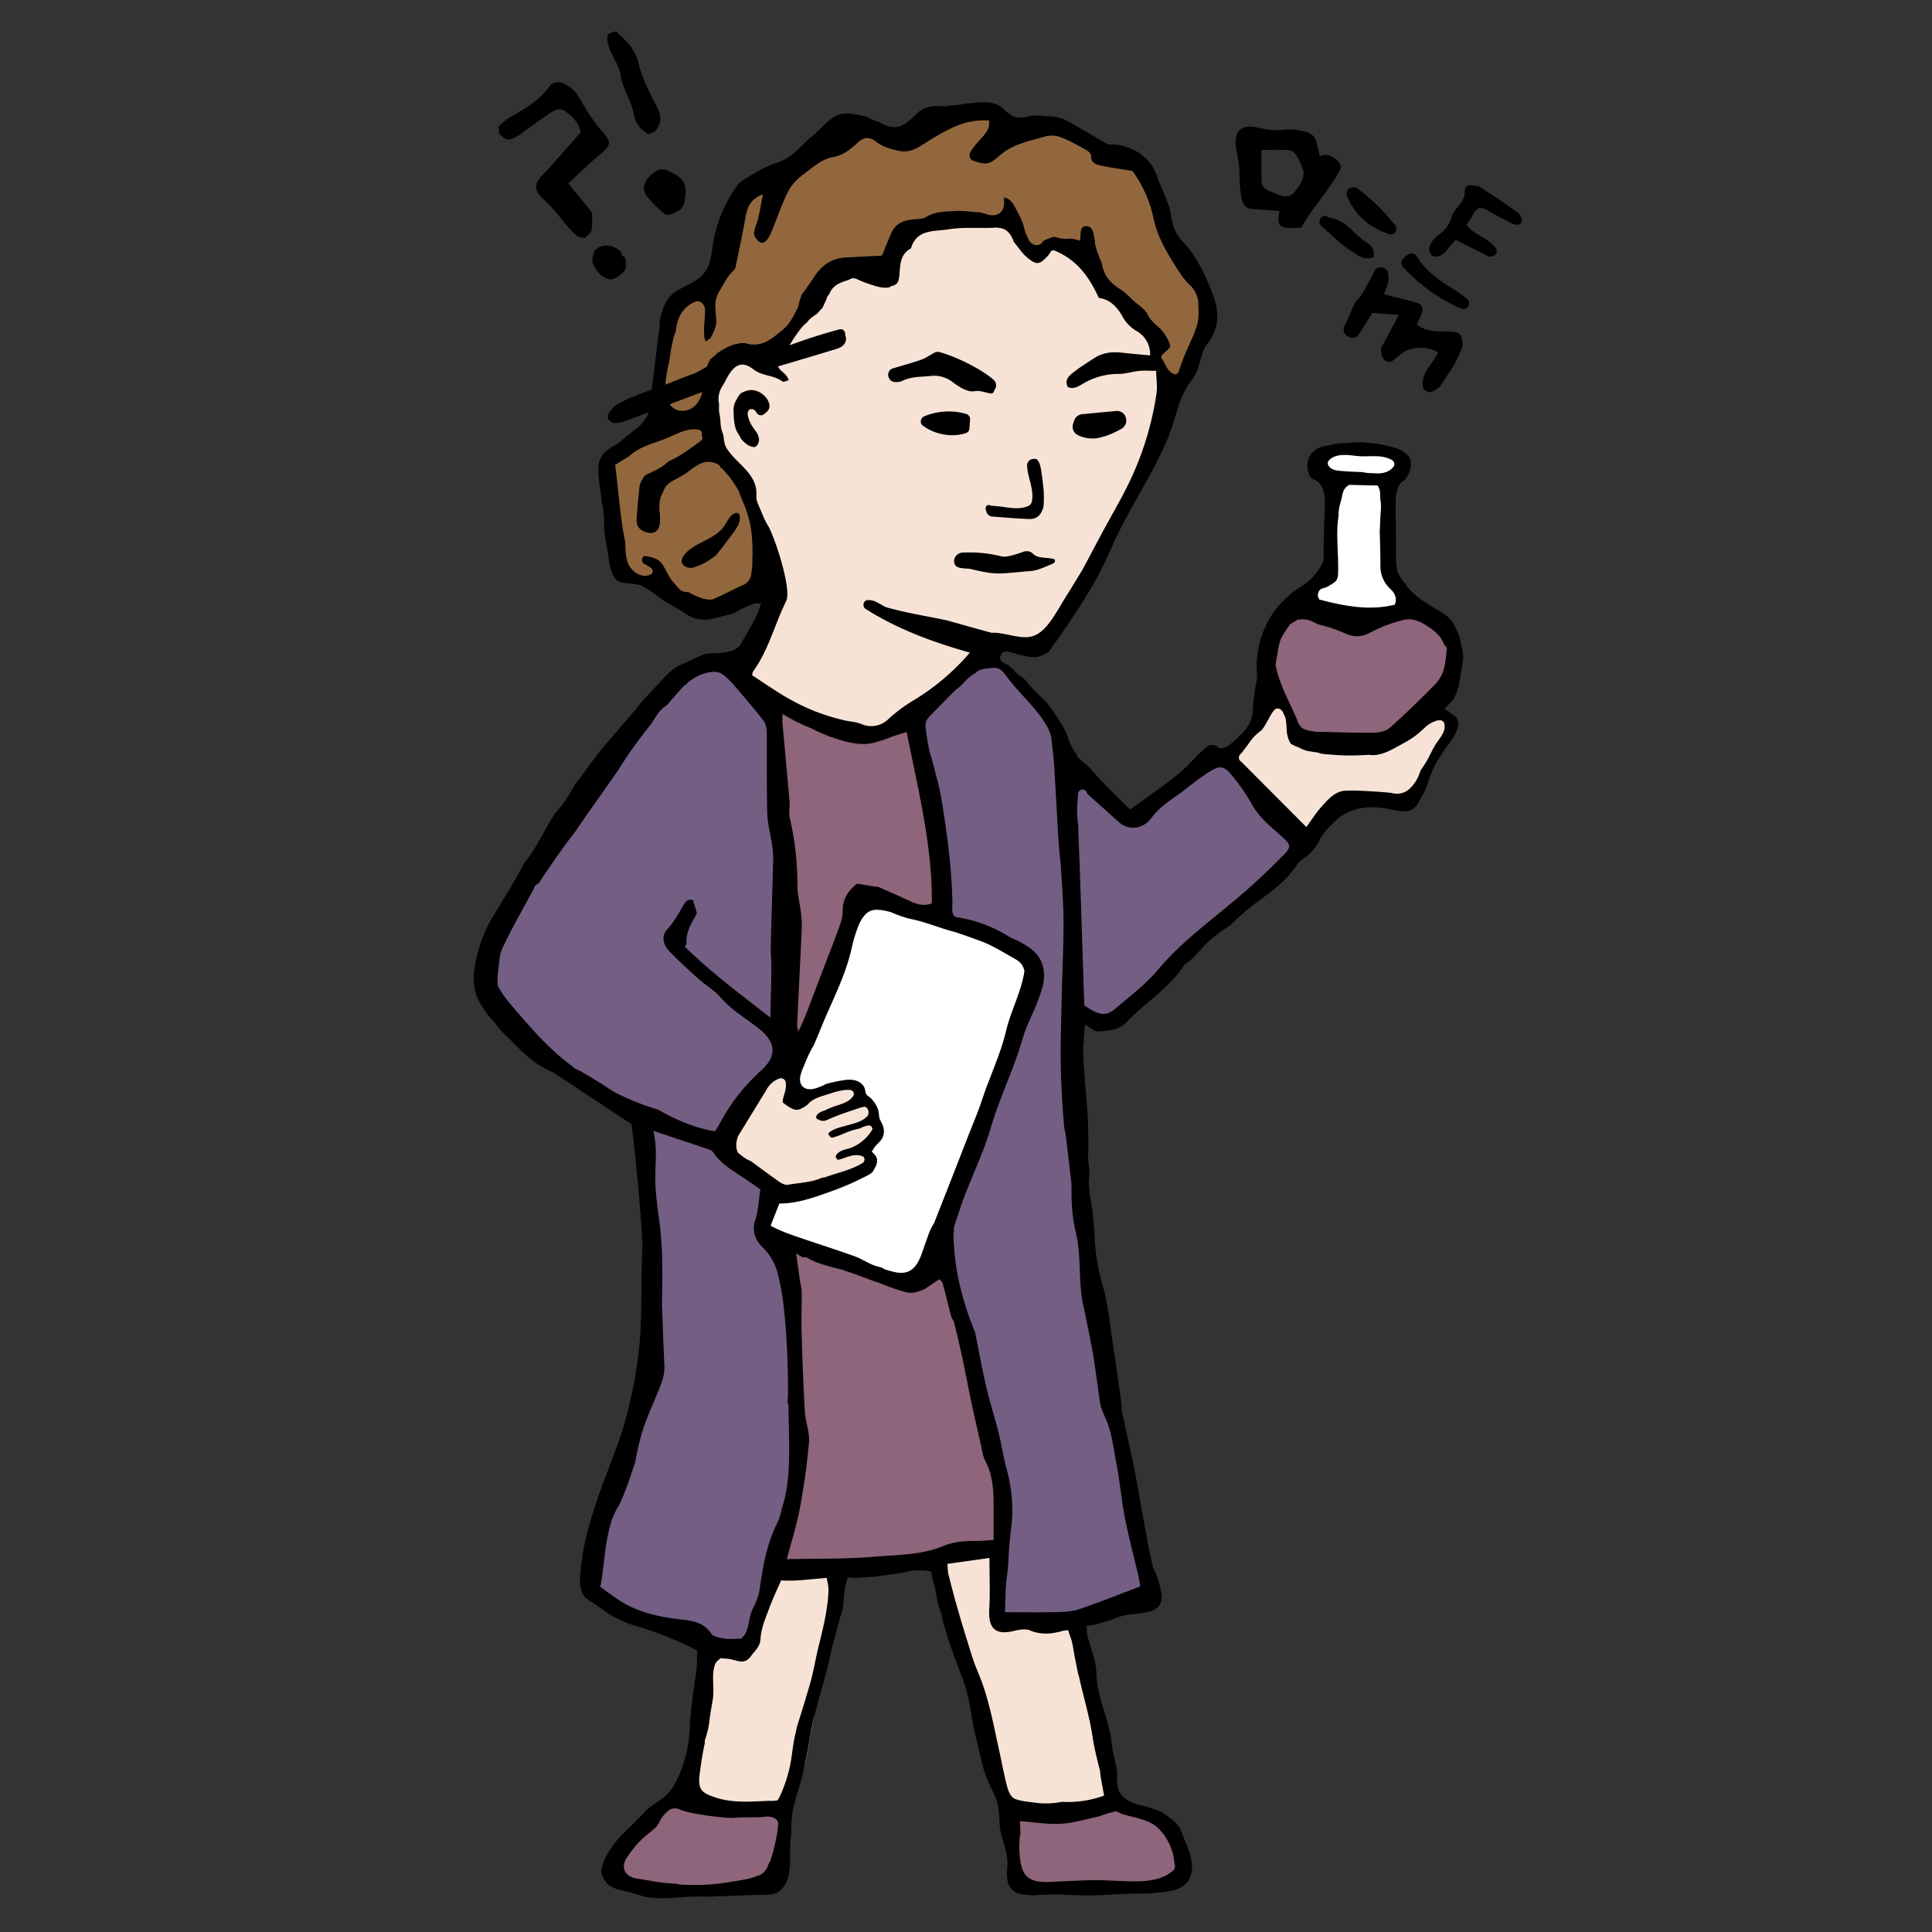 <svg xmlns="http://www.w3.org/2000/svg" viewBox="0 0 393 393">
  <rect x="0" y="0" width="393" height="393" fill="#333333" stroke="none"/>
  <defs>
    <style>
      .c{fill:none}.d{fill:#f7e3d5}.e{fill:#fff}.f{fill:#745e84}.g{fill:#8e657a}.h{fill:#93673d}
    </style>
  </defs>
  <g id="b">
    <path class="d" d="M235.61 73.48a3.6 3.6 0 0 0-.9-2.72 4 4 0 0 0-.61-1.75c-1.22-1.91-2.83-2.68-4.38-4.2-1.34-1.31-1.74-3.32-3.11-4.75a13.9 13.9 0 0 0-3.04-2.37c-.57-.8-1.21-1.56-1.96-2.21-.27-.23-.58-.45-.9-.67a4 4 0 0 0-4.14-3.52 5.1 5.1 0 0 0-3.88.07c-2.01-.13-3.81-.69-5.38-2.48-2.78-3.16-6.37-3.98-10.5-3.82-2.28.09-4.58.54-6.69 1.42-.56 0-1.13.04-1.69.09-6.23.64-7.55 4.79-6.94 9.68a1.06 1.06 0 0 0-.19-.04c-4.15-.96-8.38-.99-11.8 1.9-3.22 2.73-6.45 6.82-8.69 10.34-1.01 1.59-.88 4.31-2.38 5.53-1.3 1.06-2.4 0-4.03-.14-.41-.3-.89-.54-1.44-.69-2.11-.59-5.14.78-5.48 3.16l-.02.14a11.46 11.46 0 0 0-2.45 3.88c-.5 1.29-.11 2.68.72 3.75a8.88 8.88 0 0 0 .24 3.95c.52 1.61 1.16 3.01 1.61 4.65a10.54 10.54 0 0 0 2.62 4.77c.42.44.86.75 1.32.97 1.8 5.23 3.96 10.5 4.93 15.95.44 2.43.53 5.06-.37 7.4-1.06 2.74-3.17 4.91-4.12 7.73-1.89 5.63.7 10.76 6.07 13.02 2.65 1.12 5.42 1.98 8.13 2.93 2.97 1.04 6 2.45 9.07 3.15 2.97.68 5.33-.6 7.85-1.99 2.5-1.38 4.98-2.78 7.37-4.35a57.82 57.82 0 0 0 6.15-4.63c1.77-1.55 3.32-3.95 5.51-4.9 2.05-.89 4.42-.99 6.54-1.71a13.63 13.63 0 0 0 6.23-4.06c1.79-2.13 2.95-4.73 4.24-7.17l4.84-9.19c3.2-6.08 6.5-12.12 9.61-18.25 1.4-2.77 2.67-5.66 2.81-8.81.16-3.41-1.17-6.65-.79-10.06ZM289.36 144.82c-2.61 1.96-5.74 4.88-8.86 5.9-1.28.42-2.8.21-4.13.28-1.29.06-2.57.2-3.84.36-1.13 0-2.34.17-3.36.61-1.45-1.54-4.07-2.02-6.21-2.51-.09-.34-.2-.67-.35-.98l.06-.99.06-.23a3.56 3.56 0 0 0-2.53-4.38c-2.01-.45-3.72.64-4.38 2.53-.22.64-.3 1.35-.34 2.05a4.72 4.72 0 0 0-.94 1.56c-.84.39-1.62.86-2.33 1.62-1.59 1.71-1.79 4.67.05 6.33a4.92 4.92 0 0 0 2.91 1.24c0 .11 0 .21.03.33.29 1.91 2.15 3.59 3.55 4.75.91.76 2.05 1.42 2.74 2.42.53.77.83 1.56 1.45 2.29a3.45 3.45 0 0 0 3.41.91 14.6 14.6 0 0 0 6.99-5.73c.16-.26.3-.53.44-.81.22 0 .45 0 .69-.03 2.68-.35 5.39-.46 8.09-.38 2.14.06 4.27.42 5.84-1.38 1.33-1.54 1.16-3.52 2.02-5.25 1-2.01 2.49-3.88 3.84-5.67 2.1-2.77-2.13-6.95-4.9-4.87ZM177.6 227.58c-.61-2.93-3.45-7.08-6.87-6.45-1.81.33-3.46 1.23-5.33 1.47-.78.1-1.94.34-2.68.11-.9-.28-.84.35-.72-.76.36-3.47-5.3-5.04-6.69-1.79a37.91 37.91 0 0 1-3.29 6.2c-1.23 1.85-2.57 3.4-2.9 5.67a3.67 3.67 0 0 0 .69 2.79c-.19 2.73 2.94 4.34 5.43 5.42 3.64 1.58 6.2 1.43 10.01.66 3.2-.64 7.83-1.05 10.17-3.64 1.07-1.18 1.3-3.13 1.71-4.62.46-1.67.83-3.34.47-5.07Z"/>
    <path class="h" d="M245.23 66.49c.01-2.85-1.06-5.37-2.39-7.8-.4-1.15-.8-2.3-1.25-3.43-1.12-2.86-2.69-5.24-4.31-7.82-3.01-4.8-2.26-12.44-8.83-14.52a4.93 4.93 0 0 0-1.69-.24 17.53 17.53 0 0 0-3.19-.2c-.86-.88-.65-2.4-1.67-2.77-.58-.69-2.33-.46-2.96-.88a13.03 13.03 0 0 0-5.34-2.03c-4.2-.62-7.48 1.66-11.45 2.15 2.01-2.42.18-7.35-3.45-5.98-4.24 1.6-8.44 3.33-12.53 5.28a13.15 13.15 0 0 0-3.36 2.07 13.85 13.85 0 0 0-2.33-1.99 3.08 3.08 0 0 0-2.26-.58c-1.03-.91-2.53-1.17-4.08-.44l-7.92 3.73c-2.29 1.08-4.68 2.06-6.49 3.91-1.21 1.24-1.99 3.03-2.81 4.77-1.63-1.16-4.05-1.17-5.08 1.04A88.01 88.01 0 0 0 145 61.87a4.82 4.82 0 0 0-1.27-.67c-2.39-.88-4.95.23-6.33 2.29-3.34 4.96-3.3 12.42-2.48 18.06.27 1.88 2.66 3.06 4.36 2.56 3.13-.91 4.71-3.43 5.25-6.52.25-1.45.24-2.22 1.37-3.15 1.1-.91 2.34-1.52 3.38-2.49.3.02.61.06.96.11 1.21.2 2.35.33 3.57.11 5.75-1.05 7.73-6.4 10.71-10.65a76.68 76.68 0 0 1 6.05-7.4c1.26-.01 2.51-.19 3.71-.52a3.87 3.87 0 0 0 5.79-1.78c.21-.51.37-1.03.5-1.54.1-.27.22-.54.34-.8.62-.71 1.17-1.49 1.64-2.34 1.22-.62 2.49-1.27 3.77-1.87.66 0 1.34-.13 1.98-.4 2.21-.91 5.16-.42 7.5-.34l6.79.24c.5.05 1 .08 1.51.05.25-.01.49-.05.72-.1l.39.33c1.56 1.13 1.62 3.16 3.06 4.36 1.73 1.45 2.96.93 4.84.49 1.52-.35 2.9.52 4.37 1.17 2.02.9 3.71 1.25 4.51 3.41.66 1.76 1.19 3.5 2.54 4.88 1.19 1.21 2.79 1.63 4.05 2.66 1.45 1.18 2.4 3.15 3.44 4.67.96 1.39 3.61 4.12 3.21 5.91-.99 4.49 5.92 6.36 6.91 1.85a9.22 9.22 0 0 0-.13-4.51 3.28 3.28 0 0 0 3.2-3.43ZM150.68 95.98a9.58 9.58 0 0 0-5.63-4.6c1.13-2.5-.69-6.13-3.97-5.02-4.93 1.67-10.84 3.52-15.08 6.65-4.18 3.08-1.45 9.84-.77 14.07.41 2.57.49 5.55 1.4 7.99 1.06 2.84 3.7 2.99 6.27 3.66 4.8 1.25 9.53 4.82 14.66 3.24 11.32-3.49 7.53-18.38 3.11-26Z"/>
    <path class="d" d="M163.78 358.86c.65-3.09 1.07-6.21 1.79-9.28.47-3.44.83-6.9 1.32-10.26.52-3.58 1.03-7.18 2.09-10.65.79-2.57 2.44-5.2.41-7.65-1.71-2.06-4.75-1.79-7-.71-1.7-.5-3.81.27-4.61 2.38l-2.07 5.45c-.16.42-.22.83-.22 1.21-.44.67-.89 1.31-1.29 1.93-.37.56-3.22 5.38-4.11 4.98-2.2-.98-5.61.15-5.35 3.09.72 8.26-3.54 15.96-2.98 24.25.16 2.39 2.18 3.54 4.04 3.45a2.92 2.92 0 0 0 2.73 1.33c3.24-.24 7.44.18 10.42-1.25 2.71-1.3 3.67-4.33 4.48-7.01.13-.42.23-.85.35-1.28ZM225.76 362.15c-1.49-5.31-.91-10.98-3.9-15.8.18-2.26-.26-4.69-.59-6.74-.51-3.18-1.25-8.37-4.57-9.9-1.81-.83-3.63-.41-5.54-.23-2.28.21-4.55.17-6.82.29-.66.03-1.23.13-1.75.27-.38-2.85-.79-6.4.25-8.57 1.25-2.6-.88-6.2-4.01-5.24-1.3.4-2.59.73-3.94.87-3.54.36-4.37 4.79-2.39 6.5a3.7 3.7 0 0 0 0 1.15c.56 3.27 2.04 6.21 3.62 9.1.28.89.55 1.79.79 2.7a2.89 2.89 0 0 0-.35 2.79 70.6 70.6 0 0 1 4.15 16.63 3.7 3.7 0 0 0 1.42 2.56c0 .53.12 1.08.41 1.65 1.92 3.84 3.47 8.05 8.26 8.74 4.08.59 8.62-1 12.39-2.42 1.78-.67 3.13-2.34 2.56-4.36Z"/>
    <path class="e" d="M208.3 194.57a94.8 94.8 0 0 0-13.73-6.15 83.9 83.9 0 0 0-7.29-2.22c-2.12-.54-4.93-.7-6.72-2.06-1.79-1.37-4.37-1.44-5.62.78-2.91 5.15-4.43 10.81-5.84 16.51-1.31 5.28-2.6 10.83-6.36 14.96-2.57 2.83.52 6.8 3.42 6.07.97.19 2.01-.11 2.85-1.2.54-.7 3.32-.31 4.24-.18 1.81.26 2.57 1.54 3.84 2.78 1.09 1.06 1.26 2.22 1.36 3.77.13 1.96-.89 3.01-1.32 4.79a5.2 5.2 0 0 0-.03 2.08c.04.2.46 1.62.5 1.36-.22 1.21-2.88 2.27-3.82 2.73a49.76 49.76 0 0 1-11.45 4.19 3.3 3.3 0 0 0-1.92 1.11l-.2-.04c-4.51-.67-6.41 6.24-1.85 6.91l.35.06a3.32 3.32 0 0 0 1.96 1.28c2.56.63 4.88 1.83 7.34 2.76 2.44.92 4.95 1.65 7.44 2.42 3.66 1.13 10.41 4.45 13.46.67 1.52-1.88 1.73-5.12 2.29-7.4.6-2.42.96-5.08 1.93-7.37.9-2.13 2.44-3.9 3.37-6.05 1.14-2.65 2.15-5.36 3.22-8.04.5-1.25.25-2.29-.38-3.03a152.9 152.9 0 0 1 4.85-12.01c1.11-2.37 2.61-4.53 3.74-6.88 1.34-2.77 1.29-5.64 2.04-8.55a3.63 3.63 0 0 0-1.68-4.03Z"/>
    <path class="c" d="M143.28 175.5c-.26-6.33.04-13-1-19.26a18.2 18.2 0 0 0-1.29-4.57c-.46-1-1.24-1.73-1.81-2.6l-.69.54c-.97.81-1.89 1.69-2.78 2.6-3.81 3.9-6.78 8.49-9.66 13.09-3.19 5.09-6.36 10.19-9.5 15.3-3.03 4.93-6.77 10.39-8.01 16.12-.53 2.46-.09 3.53 1.83 5.03 2.04 1.59 3.27 3.48 4.89 5.46 3.4 4.14 8.58 7.23 13.25 9.7 2.46 1.3 5 2.42 7.62 3.35-1.07-2.56.15-6.03 3.66-5.75 5.34.43 4.26-14.16 4.24-17.4-.05-7.21-.47-14.41-.76-21.61Z"/>
    <path class="c" d="M139.8 214.52c5.34.43 4.26-14.16 4.24-17.4-.05-7.21-.47-14.41-.76-21.61-.26-6.33.04-13-1-19.26a18.2 18.2 0 0 0-1.29-4.57c-.46-1-1.24-1.73-1.81-2.6l-.69.54c-.97.81-1.89 1.69-2.78 2.6-3.81 3.9-6.78 8.49-9.66 13.09-3.19 5.09-6.36 10.19-9.5 15.3-3.03 4.93-6.77 10.39-8.01 16.12-.53 2.46-.09 3.53 1.83 5.03 2.04 1.59 3.27 3.48 4.89 5.46 3.4 4.14 8.58 7.23 13.25 9.7 2.46 1.3 5 2.42 7.62 3.35-1.07-2.56.15-6.03 3.66-5.75ZM147.84 243.61s-.05.02-.06.04l.06-.04Z"/>
    <path class="c" d="M139.8 214.52c5.34.43 4.26-14.16 4.24-17.4-.05-7.21-.47-14.41-.76-21.61-.26-6.33.04-13-1-19.26a18.2 18.2 0 0 0-1.29-4.57c-.46-1-1.24-1.73-1.81-2.6l-.69.54c-.97.81-1.89 1.69-2.78 2.6-3.81 3.9-6.78 8.49-9.66 13.09-3.19 5.09-6.36 10.19-9.5 15.3-3.03 4.93-6.77 10.39-8.01 16.12-.53 2.46-.09 3.53 1.83 5.03 2.04 1.59 3.27 3.48 4.89 5.46 3.4 4.14 8.58 7.23 13.25 9.7 2.46 1.3 5 2.42 7.62 3.35-1.07-2.56.15-6.03 3.66-5.75ZM145.48 328.04c.09-.03.2-.2.3-.44l-.3.44ZM151.65 309.67c2.1-7.05 2.73-14.32 2.67-21.71-.06-7.55.15-15.91-1.99-23.2-1.11-3.8-2.99-7.17-4.56-10.77a13.41 13.41 0 0 1-1.34-4.96c-.02-.66.14-2.89.62-4.29-.43-.25-.84-.53-1.24-.8a33.85 33.85 0 0 1-5.4-4.33c.27 2.54.48 5.08.6 7.63.7.67 1.15 1.65 1.11 2.94l-.55 15.39c-.16 4.41-.08 8.91-.86 13.28-.83 4.67-2.85 9.07-4.39 13.54a223.87 223.87 0 0 0-7.37 26.57l-.08.37.14.08c.94.09 2.19.98 3.03 1.36l6.05 2.71c2.03.91 4.03 1.9 6.12 2.66.61.23 1.24.42 1.87.6.23-.77.44-1.66.55-1.98 1.64-4.72 3.19-9.48 4.66-14.25.1-.31.21-.59.35-.85Z"/>
    <path class="c" d="M139.8 214.52c5.34.43 4.26-14.16 4.24-17.4-.05-7.21-.47-14.41-.76-21.61-.26-6.33.04-13-1-19.26a18.2 18.2 0 0 0-1.29-4.57c-.46-1-1.24-1.73-1.81-2.6l-.69.54c-.97.81-1.89 1.69-2.78 2.6-3.81 3.9-6.78 8.49-9.66 13.09-3.19 5.09-6.36 10.19-9.5 15.3-3.03 4.93-6.77 10.39-8.01 16.12-.53 2.46-.09 3.53 1.83 5.03 2.04 1.59 3.27 3.48 4.89 5.46 3.4 4.14 8.58 7.23 13.25 9.7 2.46 1.3 5 2.42 7.62 3.35-1.07-2.56.15-6.03 3.66-5.75Z"/>
    <path class="f" d="M160.82 264.15a57 57 0 0 0-4.27-11.12c-.66-1.36-2-3.19-1.7-4.79.31-1.67 1.45-2.84 1.35-4.7-.24-4.24-4.1-5.27-7.02-7.36a23.06 23.06 0 0 1-5.35-5.45 5.81 5.81 0 0 0 4.22-2c3.31-3.69 6.24-7.82 9.33-11.7a4.58 4.58 0 0 0 .4-5.11c1.26-4.36 1.61-8.93 1.56-13.53-.08-7.43-.56-14.88-.87-22.3-.31-7.41-.23-14.96-1.03-22.34-.76-6.94-5.3-13.96-10.64-18.39a4.4 4.4 0 0 0-5.02-.64l-4.77 2.31c-2.11 1.02-2.5 2.96-1.87 4.64-5.97 3.88-10.44 10.4-14.24 16.23a653.37 653.37 0 0 0-13.03 20.95c-3.73 6.22-9.01 14.45-7.68 22.07.68 3.9 3.18 5.5 5.87 7.99.99.92 1.69 2.09 2.52 3.16a28.37 28.37 0 0 0 4.82 4.79 69.7 69.7 0 0 0 21.16 11.68c-2.01.54-3.8 2.38-3.36 5.01.91 5.39 1.41 10.8 1.57 16.27.03 1.06.38 1.91.92 2.56l-.55 15.53c-.2 5.68-.66 10.69-2.61 16.05a241.95 241.95 0 0 0-9.52 32.29c-.5 2.34-1.17 4.66-.15 6.94 1.13 2.54 3.66 3.31 6.04 4.38 5.01 2.25 9.99 4.8 15.16 6.64 2.21.79 4.92 1.65 7.25.84 2.78-.98 3.72-3.39 4.64-5.94 1.71-4.75 3.28-9.57 4.79-14.39.09-.19.18-.38.25-.59 2.79-8.03 3.69-16.56 3.7-25.02 0-8.12.1-17.04-1.85-24.96Zm-32.29-47.24c-4.67-2.47-9.85-5.56-13.25-9.7-1.62-1.97-2.85-3.87-4.89-5.46-1.92-1.5-2.36-2.56-1.83-5.03 1.24-5.74 4.98-11.2 8.01-16.12 3.14-5.11 6.32-10.21 9.5-15.3 2.88-4.6 5.85-9.19 9.66-13.09.89-.91 1.81-1.79 2.78-2.6l.69-.54c.57.87 1.35 1.6 1.81 2.6a18.2 18.2 0 0 1 1.29 4.57c1.04 6.26.74 12.93 1 19.26.29 7.2.71 14.41.76 21.61.02 3.24 1.1 17.83-4.24 17.4-3.51-.28-4.72 3.19-3.66 5.75a57.37 57.37 0 0 1-7.62-3.35ZM262.88 170.09c-1.02-2.59-3.61-5.05-5.45-7.1a71.95 71.95 0 0 0-7.29-7 4.35 4.35 0 0 0-5.02-.64 40.93 40.93 0 0 0-7 4.76c-1.97 1.65-3.57 4.3-5.71 5.65-2.07 1.3-4.66-.45-6.3-1.72-2.15-1.68-4.09-3.54-6.35-5.05-2.83-4.91-5.5-9.91-7.99-15.01a3.52 3.52 0 0 0-2.81-2.13l-.66-.91c-1.73-2.38-3.35-5.36-6.54-5.84-3.05-.46-5.43 1.64-7.59 3.48-2.34 1.98-4.92 4.23-6.64 6.8-1.72 2.59-1.48 5.3-.63 8.18.9 3.08 1.71 6.17 2.34 9.31 1.37 6.83 1.91 13.78 2.44 20.71.21 2.73 2.5 4.08 4.64 4.03.12.07.24.15.38.21a612.8 612.8 0 0 1 11.4 5.87c.5.26 1.97.81 2.2 1.03.26.26.44 1.15.51 1.74.23 1.92.02 3.8-.43 5.66-.81.33-1.49.91-1.83 1.72-3.29 7.87-5.41 16.12-8.58 24.03-3.02 7.56-6.43 15-7.05 23.23-.63 8.3 2.52 16.67 4.57 24.59l6.82 26.33c-.02.18-.03.37-.02.57.11 3.9 0 7.78-.25 11.67-.22 3.44-.11 7.32-1.02 10.64-.54 1.99.72 4.79 2.95 5.11 4.01.58 7.87.46 11.84-.42 3.81-.85 7.44-2.95 11.33-3.38 2.39-.27 3.97-1.68 4.2-4.15.38-4.23-1.53-8.43-2.07-12.61a134 134 0 0 0-2.51-13.78c-.1-.43-.26-.81-.45-1.15l-3.89-20.76c-.68-3.61-1.42-7.21-2.02-10.84-.63-3.81-.38-7.73-.71-11.58-1.24-14.77-5.79-29.86-1.79-44.57l.05-.21c1.49.4 3.03.7 4.48.39 2.17-.47 4.46-2.49 6.27-3.69a40.03 40.03 0 0 0 7.09-5.71c.27-.17.53-.38.78-.64 5.9-6.01 11.61-12.5 18.32-17.62a5.48 5.48 0 0 0 1.69-2.04l1.12-.64c2.53-1.34 4.35-3.51 3.17-6.51Z"/>
    <path class="f" d="M147.77 194.06c-.14-11.13.11-22.25.77-33.37.13-2.14-1.48-3.88-3.41-4.53.5-2.38.69-4.84-.17-7.06-1.06-2.75-4.64-4.45-7.09-3.03a4.6 4.6 0 0 0-4.26 2.21 588.99 588.99 0 0 0-24.39 41.33c-2.24 4.19-4.56 8.93-2.37 13.63 1.94 4.15 6.59 5.92 10.11 8.48 3.86 2.81 7.48 5.98 11.69 8.29 3.78 2.07 9.15 4.47 13.52 3.13a6.3 6.3 0 0 0 2.51-10.6c4.15.72 8.24.16 10.5-3.51 3.96-6.44-2.31-11.57-7.42-14.97Z"/>
    <path class="e" d="M283.57 118.94c-.26-.28-.67-.51-1.04-.74a2.48 2.48 0 0 0-.15-.64c-.5-1.32-.08-3.12 0-4.52.05-1-.4-1.83-1.09-2.41 1.23-3.5.77-7.71.81-11.27 0-.62-.13-1.15-.37-1.59.37-.23.72-.44 1.01-.65 2.68-1.9 1.73-5.85-1.62-6.12a39.6 39.6 0 0 0-9.42.42c-4.13.65-2.51 6.88 1.54 6.36a9.4 9.4 0 0 0-.6 2.71c-.29 3.66-2.4 9.08-.77 12.58.09.19.19.36.29.52-.68 1.31-1.33 2.66-2.13 3.89-.69 1.08-1.47.95-2.63 1.7-3.53 2.28-.27 7.98 3.28 5.68.43-.28 1.08-.48 1.69-.78.47.3 1.07.46 1.79.42 2.37-.12 4.73-.11 7.1.04 3.01.19 4.15-3.65 2.32-5.62Z"/>
    <g>
      <path class="g" d="M283.9 125.5c-2.66.14-5.32.54-7.98.68-2.05.11-4.66.58-6.52-.42-5.22-2.8-10.01 1.65-10.22 6.15a6.07 6.07 0 0 0-.41 7.32c.86 1.42 2.58 3.53 3.37 5.29a6.44 6.44 0 0 0 3.29 6.13 7.07 7.07 0 0 0 5.76.45c3.85.44 8.08-.3 11.12-1.94 4.53-2.45 9.91-7.66 12.09-12.31 3.34-7.13-4.39-11.66-10.5-11.35ZM190.78 178.17c-.99-1.67-.95-3.92-1.18-5.82l-.84-6.76c-.53-4.29-.51-9.24-1.7-13.38-1.4-4.87-5.64-3.86-9.42-3.51a36.3 36.3 0 0 1-7.14-.28c-1.05-.11-2.08-.28-3.12-.43-.67-.1-.93-.55-.82-.14-1.56-6.11-11.04-3.64-9.48 2.47a8.94 8.94 0 0 0 1.9 3.71c-3.55 3.49-2.34 11.5-1.57 15.63 1.25 6.7 5.38 13.45 3.33 20.37a4.43 4.43 0 0 0 1.32 4.66c-1.34 4.09-3.1 8.16-2.79 12.44.3 4.17 6.83 4.23 6.53.04-.2-2.79.71-4.85 1.66-7.38.6-1.6 1.04-3.25 1.44-4.91.31-.32.6-.7.83-1.15 1.99-3.81 3.75-7.9 6.06-11.53.53-.84.59-.36.3-.32.76-.11 1.75.32 2.47.52 2.03.55 3.78 1.4 5.57 2.5 4.17 2.54 9.11-2.58 6.66-6.7ZM202.2 302.59a3.4 3.4 0 0 0 .21-1.82 94.54 94.54 0 0 0-2.11-10.41c-.91-3.45-2.28-6.83-2.76-10.37-.39-2.87-.65-5.43-1.77-8.14a40.17 40.17 0 0 1-2.6-9.93c-.31-2.19-3.11-2.91-4.79-2-3.54 1.92-7.57.43-11.14-.64l-5.7-1.72c-1.49-.45-4.02-.83-4.98-2.22-2.36-3.44-8.03-.21-5.65 3.26l.34.45a2.9 2.9 0 0 0-.15 2.29c1.77 5.7 1.53 12.28 1.81 18.2.29 6.25.4 12.49.17 18.74-.03.89.23 1.58.67 2.1-.17.34-.29.71-.34 1.14-.27 2.11-1.52 3.97-1.9 6.07-.17.96.11 4.82-.89 5.15-3.97 1.3-2.4 7.54 1.64 6.32 4.37-1.32 8.93-1.44 13.45-1.76l14.13-1.01c2.08-.15 4.44-.22 6.64-.7 2.11 1.15 4.18 1.92 5.98-.91 2.09-3.29.3-8.53-.27-12.06ZM240.3 376.06c-2.16-3.91-7.65-6.34-11.86-7.05a.88.88 0 0 1-.16-.02c-.59-.27-1.17-.55-1.74-.88a3.3 3.3 0 0 0-4.37.79c-3.73.33-7.49 1.27-11.19.5-4.45-.92-5 2.71-4.35 4.93-.9.3-1.68.9-2.12 1.67.15.55.28 1.1.36 1.67.09.61.07 1.27.05 1.93 1.53 2.15 3.88 3.02 6.49 3.29 1.7.33 3.48.44 5.33.51 5.26.21 10.82.44 16.05-.24 1.18-.15 2.55.88 3.31.28 1.78-.15 2.96-2.08 4.22-3.81.73-1.01.55-2.56-.01-3.57ZM158.67 372.01c.47-2-1.39-4.47-3.52-4.26-4.22.41-8.38.43-12.57-.26a9.58 9.58 0 0 0-3.59 0c-3.04-2.32-7.1.87-6.18 3.61-4.07 3.08-11.3 8.83-5.6 13.48l.28.2c1.13.33 2.23.72 3.37.99 1.8.07 3.73-.29 5.35-.34 3.66-.1 7.36.48 11.01.22 6.66-.49 11.66-5.51 11.71-12.25 0-.52-.09-.98-.24-1.38Z"/>
      <path d="M154.09 90.47c.15-.27.24-.53.3-.79.04-.35-.03-.72-.16-1.07-.25-.68-.73-1.19-1.13-1.78a6.7 6.7 0 0 1-.88-1.9c-.13-.43-.23-.97.03-1.37.28-.45.88-.42 1.25-.11.35.3.52.87.99.99.22.05.44.03.65-.03 1.38-.87 1.65-1.58 1.17-2.73-.63-1.5-2.5-2.58-3.98-2.29-.67.13-1.24.36-1.72.68l-.21.27c-.33.48-.64 1-.88 1.53a3.75 3.75 0 0 0-.3 1.78c.04 1.21.07 2.49.47 3.65.24.7.78 1.26 1.03 1.95.8.88 1.57 1.64 2.82 1.7.22-.11.41-.28.56-.49Z"/>
      <path d="M297.07 130.53c-.12-1.17-.75-2.33-1.26-3.39-.83-1.74-2.54-2.54-4.12-3.49l-1.39-.86-.05-.07-.16-.09-.8-.5a16.21 16.21 0 0 1-2.87-2.57c-.22-.29-.42-.58-.61-.89-.17-.16-.32-.34-.48-.52-.4-.58-.75-1.19-1.08-1.82-.44-2.03-.24-4.25-.29-6.26l-.05-5.7c.02-2.4-.28-4.61 1.23-6.39.28-.14.54-.31.76-.51a10.29 10.29 0 0 0 .69-1.19l.08-.18.04-.09.15-.46.11-.47.03-.15.01-.11v-.77l-.07-.34a3.97 3.97 0 0 0-.15-.49l-.03-.09a1.2 1.2 0 0 0-.08-.16 6.32 6.32 0 0 0-2.33-1.7 30.25 30.25 0 0 0-7.5-1.31c-.91-.05-1.82.05-2.73.18-.55 0-1.11.02-1.65.06-.7.05-1.41.17-2.06.4-2.05.16-3.66 1.05-4.26 2.81-.32.95-.28 1.8.02 2.56.01.29.08.57.23.82.4.65 1.13.79 1.69 1.23.56.45.9 1.12 1.11 1.79.59 1.97.16 4.29.18 6.25l-.14 4.82c-.05.94.04 2.06 0 3.16a11.3 11.3 0 0 1-4.3 5.08 21.1 21.1 0 0 0-5.96 5.53 19.8 19.8 0 0 0-3.24 13.16 51.06 51.06 0 0 0-.93 7.07 6.22 6.22 0 0 1-1.41 3.44 20.39 20.39 0 0 1-3.56 3.38c-.47.37-1.55.66-1.89.4-1.58-1.23-2.54-.2-3.54.75-1.64 1.57-3.12 3.33-4.89 4.74-3.11 2.47-6.39 4.73-9.63 7.1-1.89-1.88-3.75-3.69-5.57-5.55-1.39-1.41-2.57-3.06-4.13-4.25-.69-.53-1.15-.98-1.27-1.59-.99-1.08-1.47-2.74-1.96-4.01-.15-.38-.32-.74-.5-1.1a46.78 46.78 0 0 0-3.75-5.55l-.89-.81a25.62 25.62 0 0 1-3.24-3.49 20.3 20.3 0 0 0-.5-.45c-.41-.27-.84-.55-1.2-.88-.22-.19-.39-.42-.57-.65-.42-.36-.82-.73-1.23-1.1-.35-.16-.71-.3-1.04-.49-1.24-.71-.38-2.54.94-2.23 1.49.35 2.95.87 4.46 1.07.54.07 1.08.08 1.61.02.26-.07.52-.15.77-.25.18-.07.22-.08.47-.21.38-.18.75-.39 1.1-.63 2.56-3.69 5.17-7.36 7.52-11.19a77.75 77.75 0 0 0 3.48-6.25c1.05-2.11 1.92-4.3 2.96-6.41 2.13-4.33 4.63-8.46 6.9-12.71a80.35 80.35 0 0 0 3.17-6.54c.7-1.65 1.26-3.36 1.76-5.09.79-2.74 1.77-5.38 3.56-7.42.27-.53.54-1.06.83-1.59.32-1.12.64-2.25.98-3.37.23-.75.59-1.46 1.08-2.08 2.35-3 2.42-6.38 1.19-9.67-1.45-3.87-3.12-7.69-6.03-10.83a9.34 9.34 0 0 1-2.58-5.59c-.17-1.75-1.1-3.44-1.72-5.14-.28-.76-.71-1.47-.94-2.25-1.19-4.13-4.56-6.59-8.98-7.03-.45-.04-.99.12-1.34-.08-2.83-1.59-5.56-3.36-8.44-4.85-1.74-.91-3.74-.75-5.65-.98-.36.02-.72.03-1.07.06-.44.05-.86.19-1.29.27-.39.07-.77.08-1.15.05a2.51 2.51 0 0 1-2.26-.7l-.24-.12c-.58-.36-.99-.93-1.55-1.33a4.9 4.9 0 0 0-1.91-.77c-.94-.17-1.92-.15-2.9-.09-.75.12-1.5.2-2.26.24-.11 0-.22.02-.32.03l-1.11.2c-.21.03-.43.03-.64.04a.56.56 0 0 1-.23.05c-.6-.01-1.18.14-1.78.2-.56.06-1.12 0-1.68-.02a6 6 0 0 0-2.89.56c-.36.17-.69.39-1 .63l-.35.33c-.73.7-1.46 1.41-2.3 1.98-.81.55-1.76.88-2.74.74a3.59 3.59 0 0 1-.35-.08 3.57 3.57 0 0 1-1.34-.38c-.5-.24-.95-.57-1.49-.72a8 8 0 0 1-1.25-.51l-.92-.45c-1.76-.3-3.56-.87-5.26-.42-2.18.58-3.69 2.87-5.4 4.22-1.69 1.33-3.04 3.04-4.78 4.31-1.59 1.16-3.56 1.52-5.29 2.4-1.69.86-3.34 1.9-4.93 2.93-.17.19-.34.4-.49.61a28.04 28.04 0 0 0-4.83 11.22c-.3 1.81-.4 3.68-1.16 5.38-1.24 2.78-4.11 3.43-6.47 4.93-2.07 1.32-2.87 3.75-3.33 6.21.08.38-.01.89-.06 1.3-.51 4.17-1.05 8.34-1.55 12.51-2.5.86-4.96 1.8-7.26 3.1l-.03.02c-.34.29-.66.61-.95.95l-.11.13-.12.17c-.1.14-.19.29-.27.45l-.09.18-.05.13-.05.19-.01.06v.25l.05.19v.02l.02.03.14.23.07.08.21.2.09.07.04.02c.19.12.39.21.58.29 1 .05 2.03-.25 2.98-.61l4.22-1.6a8.57 8.57 0 0 1-3.33 3.91c-.23.25-.51.45-.83.68-.63.45-1.18 1.01-1.8 1.48-1.28.96-3 1.66-3.8 3.11-.66 1.2-.61 2.67-.5 4 .15 1.65.53 3.27.57 4.92.09.37.18.75.25 1.12.3 1.5.3 2.99.35 4.5.04 1.29.25 2.56.51 3.82.34 1.7.42 3.65 1.12 5.33.59 1.42 1.45 1.81 2.91 1.94 1.11.1 2.24.13 3.26.63 1.46.72 2.79 1.88 4.12 2.81l.45.31c1.43.77 2.84 1.57 4.18 2.48a6.61 6.61 0 0 0 5.45.97c1.47-.31 2.93-.72 4.41-1.13a.9.9 0 0 0 .16-.09c.28-.15.54-.33.82-.48.51-.28 1.05-.52 1.57-.75.59-.26 1.2-.54 1.84-.66.34-.06.65 0 .9.14l.2-.16a21.68 21.68 0 0 1-2.09 4.7c-.46.82-.98 1.84-1.61 2.77-1.06 2.83-4.26 2.6-6.87 2.76-.33.02-.64.07-.96.12l-1.29.55c-1.04.44-2.01 1-3.07 1.4-.81.31-1.58.73-2.23 1.29-.84.71-1.6 1.51-2.34 2.32-1.31 1.43-2.69 2.83-3.97 4.29l-.55.7c-3.18 3.94-6.71 7.57-9.69 11.67-1.09 1.5-2.21 2.98-3.31 4.48-.43.76-.87 1.51-1.33 2.25a16.34 16.34 0 0 1-2.49 3.24c-.49.75-.96 1.51-1.41 2.29-1.58 2.72-3.04 5.68-5.07 8.14l-.49.97c-2.04 3.72-4.31 7.3-6.48 10.95l-.02.06a29.1 29.1 0 0 0-3.14 10.08c-.16 1.69-.03 3.45.6 5.04a16.34 16.34 0 0 0 2.78 4.3c.31.38.63.74.95 1.11.9 1.22 1.94 2.31 3.07 3.34 1.06 1.08 2.15 2.15 3.25 3.18a20.27 20.27 0 0 0 5.52 3.47c1.47.99 2.96 1.96 4.44 2.94 3.61 2.41 7.25 4.79 11.42 7.54.26 2.22.65 5.11.92 8.01.46 4.91.91 9.82 1.22 14.74.09 1.47.07 2.94 0 4.41-.27 6.61.11 13.23-.76 19.84a91.52 91.52 0 0 1-3.12 14.92c-1.52 4.95-3.65 9.7-5.29 14.62-1.2 3.61-2.3 7.3-2.91 11.05-.12.76-.2 1.52-.34 2.27-.05 1.02-.2 2.04-.22 3.07a5.87 5.87 0 0 0 .94 3.2l.04.06.04.04c.69.62 1.6 1.09 2.3 1.59 1.25.9 2.45 1.85 3.84 2.54.94.47 1.96.88 2.96 1.35.65.16 1.29.37 1.94.57a70.1 70.1 0 0 1 11.82 4.81c-.08 1.61-.03 3.08-.24 4.52-.09.62-.2 1.23-.3 1.85-.11 1.01-.25 2.01-.39 3.01-.29 2.09-.49 4.2-.59 6.31a26.45 26.45 0 0 1-2.81 10.97 9.58 9.58 0 0 1-2.87 3.48c-1.31.97-2.63 1.69-3.72 2.93-2.23 2.52-5.04 4.57-6.84 7.46-.81 1.3-1.79 3.04-1.8 4.61.28.95.75 1.82 1.52 2.49 1.02.89 2.37 1.01 3.63 1.37 1.47.42 2.89.97 4.41 1.2 3.33.5 6.76-.16 10.11-.16.86 0 1.72.02 2.58.04 1.1-.09 2.2-.12 3.31-.13.32-.06.68-.06.99-.07 2.57-.09 5.15-.16 7.72-.24.78-.02 1.53-.3 2.12-.81a5.1 5.1 0 0 0 1.36-1.85c.75-1.74.67-3.76.67-5.62 0-1.35.07-2.67.25-3.97-.01-1.65.02-3.25.34-4.9.43-2.18 1.17-4.3 1.76-6.44 1.16-4.18 1.58-8.48 2.6-12.69 1.02-4.18 2.38-8.26 3.26-12.48.27-1.31.64-2.58 1-3.85a19.11 19.11 0 0 1 .68-2.56l.29-1.29a8.2 8.2 0 0 0 .59-1.92c.18-1.25.15-2.51.38-3.76.12-.65.27-1.29.45-1.92l.13-.47.13.02c.61.08 1.23.1 1.84.06 1.32-.08 2.64-.13 3.95-.28 1.34-.16 2.68-.37 4.01-.56.64-.09 1.29-.17 1.92-.34l.6-.18c1.37-.13 2.75-.2 4.1-.01a.6.6 0 0 1 .49.48c.1.49.17.98.31 1.47.29.98.55 1.96.69 2.97.21 1.41.6 2.74 1.13 4.05 0 .09 0 .18-.02.28 1.07 4.31 2.61 8.46 4.22 12.61 1.55 3.99 1.76 8.3 2.82 12.42.53 2.06.94 4.17 1.53 6.22.57 1.98 1.59 3.74 2.37 5.63.74 1.8.71 3.66.84 5.58.15 2.22 1.16 4.21 1.47 6.4.28 1.97-.45 4.33.58 6.13a3.27 3.27 0 0 0 1.95 1.41c.9.19 1.85.26 2.73.34h.04c.99-.06 1.98-.15 2.97-.18 2.98-.1 5.96.25 8.95.17 3.26-.09 6.51-.35 9.77-.36 1.22 0 2.43-.05 3.64-.19 3.17-.35 6.1-.66 6.86-3.85.57-2.38-.5-4.86-1.4-7.02-.31-.74-.59-1.51-.91-2.26a7.4 7.4 0 0 0-1.25-1.45c-.78-.69-1.65-1.26-2.51-1.85-.9-.35-1.75-.68-2.64-.99l-1.54-.35c-2.34-.55-4.46-1.68-4.71-3.89-.06-.27-.1-.55-.12-.83-.05-.7.04-1.41-.03-2.11-.07-.78-.25-1.56-.42-2.32a28.28 28.28 0 0 1-.76-4.46c-.79-4.62-2.93-8.71-3.01-13.35-.05-2.57-1.23-5.11-1.85-7.68-.14-.57-.09-1.18-.13-1.89l1.31-.12c.93-.32 1.89-.51 2.83-.81 1.02-.32 2.01-.77 3.04-1.05 1.46-.39 2.99-.4 4.47-.66 1.2-.22 2.7-.56 3.3-1.76.24-.49.34-1.03.37-1.58a20.08 20.08 0 0 0-.99-3.98l-.31-.82-.14-.3-.14-.29c-.04-.07-.06-.15-.09-.22a1.28 1.28 0 0 1-.16-.36c-.54-2.11-.93-4.26-1.33-6.41-.83-4.47-1.57-8.96-2.44-13.42-.75-3.83-1.67-7.63-2.46-11.45-.2-.97-.17-1.99-.31-2.98-.54-3.85-1.09-7.69-1.68-11.53-.6-3.88-.93-7.84-2.03-11.58a38.62 38.62 0 0 1-1.59-9.36c-.07-1.75-.25-3.49-.43-5.23-.24-2.43-.97-4.9-.71-7.27.05-.41.05-.82.03-1.24l-.04-.6c-.11-1.29-.34-2.58-.13-3.84-.04-2.48-.03-4.95-.2-7.42-.3-4.46-.82-8.91-.9-13.38 0-.24.05-.44.13-.61 0-1.32.1-2.66.28-4.07.97.57 1.83 1.51 2.62 1.45 2.03-.15 4.2-.16 5.8-1.88 3.67-3.94 8.49-6.71 11.53-11.31.2-.31.48-.56.79-.77 1.1-.72 1.93-1.78 2.84-2.73a18.02 18.02 0 0 1 3.02-2.85c.9-.7 1.85-1.38 2.84-1.96a54.18 54.18 0 0 1 6.58-5.58c2.74-1.94 5.31-4.11 7.2-6.98.38-.58 1.05-.99 1.63-1.42a9.14 9.14 0 0 0 2.89-3.55c.6-1.25 1.69-2.3 2.68-3.32 3.52-3.65 7.95-3.69 12.42-2.68 2.43.55 3.95.36 4.99-1.58.59-1.1 1.3-2.17 1.69-3.34.74-2.2 1.45-4.31 2.86-6.13.53-1.15 1.5-2.22 2.17-3.14a7.91 7.91 0 0 0 1.43-3.5v-.08c-.1-.46-.29-.85-.55-1.2l-2.32-1.65 1.81-1.87c.45-.86.79-1.79 1.1-2.71l.9-5.53v-.03c-.03-1.22-.2-2.38-.58-3.49Zm-26.71-36.92c1.44-1.49 3.9-1.04 5.74-.85 2.28.24 4.73-.38 6.84.71.06.02.12.05.17.09l.07.04c.43.26.58.83.33 1.26a3.18 3.18 0 0 1-1.74 1.22c-.63.2-1.27.25-1.92.21-.67-.04-1.36-.04-2.03-.13-.26-.03-.55-.09-.83-.14a62.9 62.9 0 0 1-3.64-.18c-1.03-.09-2.27-.07-2.99-.94-.33-.39-.37-.92 0-1.3Zm-2.29 27.34.23-.77.5-.43c.28-.07.57-.15.85-.26l.39-.14c.47-.32.99-.57 1.44-.92.68-.53.7-1.31.72-2.12.04-1.83-.07-3.63-.13-5.46-.07-1.88-.11-3.92.21-5.86 0-.27 0-.54.02-.81.06-1.19.53-2.26.73-3.42.17-.96.61-1.74 1.48-2.14 1.89.06 3.79.12 5.68.13.6.7.58 1.74.56 2.68.31 1.31.08 2.73.02 4.05-.04.92-.06 1.84-.11 2.75.07 2.23.13 4.46.14 6.69a6.25 6.25 0 0 0 1.98 4.84c.89.83 1.49 1.84.94 3.24-5.22 1.29-10.28.28-15.37-1.05-.09-.29-.36-.68-.28-.98ZM136 74.16c.43-2.15.58-4.38 1.34-6.44l.12-.27c.24-2.64 1.33-5.03 4.01-6.08.97-.38 1.87.57 1.92 1.46.07 1.32-.13 2.65-.17 3.97a18.38 18.38 0 0 0 .04 1.6v.09l.03.1c.06.24.11.49.2.72l.1.15c.21-.17.42-.34.65-.48l.21-.1c.24-.38.46-.78.65-1.18l.08-.18.09-.23c.08-.2.14-.4.21-.61.11-.36.19-.72.26-1.09-.09-1.03-.17-2.06-.23-3.09-.06-1.21.22-2.3.97-3.52.87-1.41 1.53-2.9 2.82-4.02.19-.16.3-.47.35-.73.64-3.1 1.31-6.2 1.86-9.31.38-2.16.7-4.28 3.68-5.4-.36 1.86-.59 3.33-.93 4.78-.25 1.06-.79 2.07-.87 3.13-.04.56.49 1.33.99 1.71.72.56 1.41.06 1.83-.61.38-.6.68-1.27.95-1.93 1.04-2.53 1.91-5.14 3.12-7.58a9.63 9.63 0 0 1 2.81-3.28c1.96-1.47 4-3.37 6.24-3.76 2.51-.44 3.88-1.87 5.53-3.29 1.03-.89 2.21-.75 3.27.08 1.39 1.09 2.98 1.55 4.71 1.91 1.79.38 3.15-.19 4.52-1.05 2.44-1.54 4.81-3.07 7.57-4.17a14.98 14.98 0 0 1 6.26-.96c.22 1.65-.63 2.58-1.5 3.53-.74.8-1.45 1.63-2.07 2.52-.65.91-.5 1.93.57 2.23 1.23.35 2.6.9 3.85-.11.28-.23.62-.4.88-.65 2.73-2.65 6.36-3.31 9.8-4.29.96-.27 2.2-.15 3.15.22 1.78.69 3.45 1.65 5.12 2.58.42.23.96.76.95 1.14-.05 1.56 1.1 1.82 2.14 2.04 1.93.42 3.9.67 6.27 1.06a24.74 24.74 0 0 1 4.33 9.82c.8 3.58 2.64 6.75 4.6 9.81.79 1.23 1.6 2.5 2.65 3.48a5.55 5.55 0 0 1 1.83 4.61 9.5 9.5 0 0 1-.44 4.2c-.41 1.35-1.06 2.61-1.63 3.89a49.55 49.55 0 0 0-1.92 5c-.16.5-.66.67-1.11.45-1.26-.6-1.58-1.96-2.3-3.04-.28-.42-.07-.82.27-1 .58-.59 1.53-1.3 1.41-1.67a8.4 8.4 0 0 0-2.02-3.45c-.96-.92-1.95-1.62-2.59-2.92-.55-1.12-1.87-1.87-2.85-2.77-.87-.8-1.68-1.72-2.67-2.33-1.95-1.2-3.32-2.72-3.73-5.03-.1-.53-.39-1.02-.62-1.61l.05-.05c-.4-.8-.67-1.68-.85-2.55a1.75 1.75 0 0 1-.02-.6c-.09-.43-.19-.86-.26-1.29-.16-.88-.5-1.67-1.47-1.71-1.17-.04-1.15.94-1.21 1.76l-.1 1.17c-.77-.15-1.46-.46-2.12-.4a6.78 6.78 0 0 1-3.13-.4c-.77.25-1.53.5-2.24.87a1.5 1.5 0 0 1-1.57.83l-.06.06-.1-.09a1.38 1.38 0 0 1-.36-.15c-.2-.11-.38-.26-.55-.42-.21-.2-.33-.43-.39-.67a7.23 7.23 0 0 1-.83-2.15 12.73 12.73 0 0 0-1.28-3.13c-.46-.85-.88-1.87-1.61-2.54-.34-.31-.64-.41-1.06-.55l-.14-.03-.02.23-.01 1.07c-.05 1.06-.56 1.97-1.65 2.24-1.07.26-1.98-.18-2.97-.47l-.1-.03c-1.77-.08-3.55-.4-5.3-.29-1.96.13-3.99.09-5.82 1.22-.69.43-1.7.4-2.57.48-1.89.18-3.55.74-4.41 2.59-.72 1.56-1.34 3.18-2 4.78l-7.29.38c-2.85.13-4.93 1.53-6.45 3.88-.64.99-1.35 1.95-2.02 2.92-.17.24-.36.47-.55.71l-.38 1.11c-.16.49-.28 1-.37 1.5-.71 1.34-1.34 2.73-2.35 3.85-.82.9-1.86 1.62-2.82 2.37-.24.16-.49.33-.74.47a5.69 5.69 0 0 1-4.99.58l-.15.02-.5.01c-.47.07-.93.16-1.38.26l-.46.15c-.81.28-1.58.7-2.33 1.17-.28.17-.53.35-.78.53-.39.41-.82.78-1.28 1.11l-.05.05a9.6 9.6 0 0 0-.47.9l-.08.17-.16.41c-.78.5-1.59.95-2.41 1.36-2.03.74-4.04 1.51-6.03 2.35.06-1.37.32-2.75.59-4.07Zm6.85 5.57-.14.55c-.58 1.84-1.96 3.37-4.04 3.28a2.94 2.94 0 0 1-2.43-1.33l6.61-2.5Zm10.19 33.5v1.78l-.2 1.59a2.81 2.81 0 0 1-1.83 2.47c-2 .87-3.9 1.95-5.91 2.8-1 .42-3.68-.49-4.96-1.41h-.33a4.19 4.19 0 0 1-.8-.15 2.3 2.3 0 0 1-.71-.41 5.5 5.5 0 0 1-1.03-1.15 5.02 5.02 0 0 1-.61-.69c-.8-1.06-1.24-2.35-2.04-3.41-.9-1.19-2.2-1.3-3.55-1.58-.13.1-.25.21-.33.34a.92.92 0 0 0-.14.39l.01.3c0 .05.09.28.07.23.05.11.13.18.21.26.46.28 1.49.86 1.43.87l.23.19c.35.31.27.98-.15 1.19-1.72.87-3.7-.38-4.51-1.94a7.62 7.62 0 0 1-.63-2.79c-.05-.56-.07-1.12-.05-1.67-1.07-5.16-1.37-10.45-2.08-15.89l2.86-1.76c1.95-1.87 4.74-2.52 7.19-3.48 2.12-.83 4.68-2.42 7.05-1.87.43.1.73.7.47 1.09.28.32.25.85-.16 1.16-2.07 1.55-4.21 3.12-6.58 4.17-1.25 1.3-3.12 2.03-4.74 2.82a7.3 7.3 0 0 0-1.1 1.99c-.23 2.34-.47 4.55-.61 6.76-.11 1.61.53 2.4 1.96 2.83 1.5.46 2.49-.11 2.73-1.67a9.9 9.9 0 0 0-.03-2.43c-.15-1.59.03-3.01.76-4.16.24-.81.74-1.44 1.51-1.94.97-.63 2.05-1.05 3.01-1.73 1.01-.71 1.95-1.54 3.09-2.03a3.81 3.81 0 0 1 3.63.24.7.7 0 0 1 .34.5l.05.02c.13.09.26.18.37.29a21.88 21.88 0 0 1 3.33 4.51c.32.95.72 1.87 1.11 2.8a20.75 20.75 0 0 1 1.42 5.14c.26 1.8.3 3.63.28 5.44Zm.17 23.33c3.15-4.34 4.37-9.58 6.71-14.29 1.19-2.41-2.37-13.18-3.71-15.37-.56-.92-1-1.93-1.4-2.94-.4-1-1.02-2.07-.95-3.07.19-2.78-1.33-4.56-3.08-6.33-1.08-1.09-2.23-2.17-3.02-3.46-.4-.65-.47-1.5-.61-2.54-.14-.42-.3-.84-.41-1.27-.23-.9-.14-1.83-.32-2.74-.08-.41-.17-.82-.17-1.24 0-.37.01-.74.03-1.1a4.65 4.65 0 0 1 .63-3.6c.45-.68.78-1.44 1.2-2.15 1.46-2.45 2.99-3.01 5.16-1.32 1.8 1.41 4.15 1.11 5.9 2.47.19.15.68-.07 1.27-.29a2.5 2.5 0 0 0-.29-.61c-.33-.56-.83-.92-1.3-1.35a2.2 2.2 0 0 1-.57-.83c2.96-.87 5.91-1.75 8.86-2.64l2.27-.69c.63-.19 1.31-.35 1.85-.74.8-.58 1.04-1.54.66-2.31.1-.67-.41-1.35-1.18-1.15-3.43.92-6.81 2.01-10.14 3.24.41-.68.82-1.35 1.27-2 .63-.91 1.39-1.97 2.34-2.71.43-.7 1.35-1.24 2.03-1.76l1.02-1.09.05-.07c.29-.59.52-1.19.84-1.76 0-.11 0-.22.05-.31.12-.26.28-.49.48-.7.75-1.98 2.44-2.4 4.06-2.94l.06-.04c.28-.19.54-.26.78-.26l.14-.05.04.07c.33.04.66.2 1.04.38 1.06.49 2.26.87 3.38 1.21.9.27 1.87.42 2.79.22.16-.14.32-.25.51-.29 1.15-.25 1.35-.97 1.45-1.98.21-2.11.05-4.41 2.38-5.64 1.16-3.98 4.79-3.4 7.63-3.87 2.85-.46 5.8-.24 8.71-.3.48-.01 1.03-.12 1.45 0h.09c.46.05.75.13 1.17.33.25.12.47.3.67.49.33.31.61.71.81 1.12.15.31.28.63.39.95.94 1.04 1.67 2.3 2.76 3.18 1.84 1.49 2.42 1.49 4.1-.32.37-.4.63-.89.93-1.32 5.06 1.9 7.49 5.52 9.51 9.83 2.17.26 3.72 1.79 4.78 3.75a7.8 7.8 0 0 0 2.82 2.94 5.4 5.4 0 0 1 2.82 5c-1.93-.19-3.81-.34-5.68-.55-2.05-.24-3.99-.03-5.75 1.14-1.36.91-2.77 1.74-4.04 2.76-.88.7-2.01 1.46-1.29 3.06 1.2.56 2.24-.14 3.22-.73a14.11 14.11 0 0 1 7.32-1.92c1.32-.02 2.63-.48 3.95-.61 1.06-.11 2.13-.02 3.5-.02.04 1.75.27 3.21.07 4.61a62.66 62.66 0 0 1-4.54 15.88c-1.93 4.48-4.52 8.68-6.81 13l-3.68 6.93-2.75 4.5c-1.42 2.13-2.6 4.54-4.21 6.58-1.11 1.41-2.51 2.62-4.39 2.68-2.28.07-4.48-.86-6.77-.91-.12 0-.23.01-.34.04a1373 1373 0 0 1-9.16-2.55c-.89-.18-1.77-.37-2.66-.54-3.24-.63-6.5-1.22-9.68-2.13-.27-.08-1.8-1.03-2.41-1.24a3.49 3.49 0 0 0-1.31-.22c-.94.05-1.23 1.32-.44 1.82 6.49 4.1 13.6 6.74 21.19 8.87a47.02 47.02 0 0 1-11.79 9.91 31.47 31.47 0 0 0-4.97 3.78 4.97 4.97 0 0 1-5.27.86c-1.23-.5-2.4-.5-3.58-.79a45.5 45.5 0 0 1-5.95-1.84 44.37 44.37 0 0 1-5.87-2.89c-2.34-1.37-4.56-2.93-6.88-4.43.09-.3.09-.59.23-.78Zm36.72 112.41c-.79 1.08-1.16 2.52-1.62 3.73-.67 1.74-1.15 4.01-2.57 5.31-1.6 1.46-3.59.84-5.45.3l-.22-.07a20.3 20.3 0 0 1-.8-.43l-.74-.18c-1.64-.43-3.1-1.51-4.71-2.09-3.49-1.26-7.03-2.38-10.55-3.58-2.19-.74-4.39-1.47-6.52-2.63l1.78-4.51c3.98.01 7.7-1.47 11.45-2.81a58.16 58.16 0 0 0 6.6-2.97c.38-.19.7-.43.96-.7.19-.33.38-.66.55-1 .38-.77.53-1.61-.06-2.33-.24-.29-.51-.55-.73-.83a.5.5 0 0 0 .27-.28c.38-.82 1.17-1.33 1.69-2.06.55-.77.67-1.73.41-2.63-.15-.5-.42-.94-.64-1.41-.27-.58-.2-1.17-.33-1.78a5.82 5.82 0 0 0-1.55-2.61c-.33-.34-.85-.54-1.02-1-.15-.42-.14-.87-.35-1.28-.44-.85-1.36-1.32-2.27-1.45-1.06-.15-2.17.08-3.22.28l-.31.07h-.05l-.18.05c-.58.12-1.15.26-1.72.41-.39.22-.79.42-1.21.58-.86.33-1.84.67-2.76.4-1.19-.35-1.49-1.52-1.25-2.62.22-1 .7-1.97 1.08-2.91a24.01 24.01 0 0 1 1.66-3.36c.59-1.42 1.19-2.83 1.77-4.25 2.11-5.08 4.7-9.95 5.91-15.41a29.1 29.1 0 0 1 1.53-4.95c.73-1.5 1.66-2.9 3.51-2.91.98 0 1.97.21 2.95.49 1.42.6 2.84 1.14 4.31 1.44 2.98.62 5.74 1.85 8.7 2.59a173.32 173.32 0 0 1 5.44 1.92c2.11.81 4.06 2 6.02 3.11l.35.19c.1.07.21.13.33.19.61.35 1.19.74 1.57 1.37.22.37.36.77.45 1.18-.64 4.25-2.77 8.06-3.74 12.16-1.15 4.84-3.31 9.25-4.85 13.92-.88 2.67-2 5.26-3.02 7.88-2.24 5.75-4.47 11.49-6.75 17.23l-.11.23v.04Zm-30.72-24.72.54.41c1.97 1.42 2.6 1.44 4.47.09.93-1.15 2.32-1.58 3.73-2.02 1.59-.49 3.27-1.14 4.96-1.02.58.04.99.64.67 1.18-.66 1.12-2.06 1.58-3.23 1.96-.9.29-1.76.63-2.6 1.04l-.46.16c-.57.21-1.11.54-1.27 1.16-.03.14.03.3.15.37.36.19.72.38 1.13.42.41.04.77-.1 1.14-.27.94-.42 1.89-.8 2.85-1.15.92-.33 1.85-.64 2.78-.94.33-.11 1.28-.52 1.95-.51a1.36 1.36 0 0 1 .51 1.8c-.47.57-1.08.93-1.76 1.22-1.39.58-2.89.83-4.32 1.31a6.8 6.8 0 0 0-.9.35c-.14.07-.29.14-.43.23l-.21.13-.06.04-.33.31c-.1.11-.01 0-.03.04l-.02.03a2.4 2.4 0 0 0 .56.78l.1.06h.04c.17-.03.34-.06.5-.11l.05-.02c.1-.05.2-.08.3-.09.67-.22 1.32-.5 1.98-.77.92-.38 1.84-.7 2.82-.86.6-.31 1.22-.57 1.89-.64.43-.05.74.36.77.76a8.1 8.1 0 0 1-2.02 2.37 7.53 7.53 0 0 1-3.11 1.64c-.56.15-1.14.29-1.62.63-.3.21-.87.69-.69 1.11a.6.6 0 0 0 .25.29l-.03.1v.02l.05.02a.2.2 0 0 1 .07.01h.07l.25-.01c1.56-.43 3.15-1.35 4.77-.66.57.24.45 1.07 0 1.35-2.37 1.46-5.16 1.99-7.74 2.94a.6.6 0 0 1-.4 0c-2.18 1.03-4.7 1.07-7.07 1.49-.6.11-1.41-.35-1.97-.76a581.05 581.05 0 0 1-5.56-4.05l-.54-.24c-.59-.28-1.08-.67-1.59-1.07-.19-.16-.26-.22-.45-.34v-.02l-.12-.23-.04-.07-.09-.32a2.59 2.59 0 0 1-.09-.4l-.03-.19v-.03c-.01-.28 0-.56.01-.84l.05-.24.13-.57.1-.42 5.82-9.49a4.8 4.8 0 0 1 2.71-2.35c.46-.15 1.13.18 1.21.69.09.56.07 1.07-.03 1.62-.07.39-.2.76-.31 1.14l-.17.61-.06.27c0 .03-.01.21-.01.08v.04l-.01.31v.13Zm26.09-40.85c-2.12-1.01-4.27-1.95-6.42-2.9-.32-.14-.71-.11-1.06-.17l-3.44-.58c-1.61 1.21-3 2.88-2.96 5.58.02 1.29-.48 2.63-.94 3.87-1.54 4.19-3.19 8.34-4.77 12.52-1.01 2.69-1.97 5.41-3.32 8.11-.08-.46-.26-.92-.24-1.37.3-6.47.64-12.94.93-19.41.05-1.09-.01-2.2-.14-3.28-.21-1.9-.73-3.78-.74-5.67a58.36 58.36 0 0 0-1.56-13.75c-.24-.99.07-2.11-.02-3.16-.46-5.34-.97-10.67-1.44-16.01-.05-.58-.01-1.17 0-1.95a39.16 39.16 0 0 0 5.98 2.97c.95.54 1.95.96 2.97 1.34l.17.1c.31.18.66.27 1.03.35 1.13.41 2.27.78 3.44 1.02 1.34.28 2.74.44 4.1.26a10.86 10.86 0 0 0 1.83-.47c.94-.23 1.86-.57 2.76-.97l2.97-.93c2.32 11.73 5.23 23.04 5.12 34.85-1.54.59-2.89.28-4.25-.37ZM124.72 222c-2-1.31-4-2.61-6.07-3.78-.65-.37-1.32-.69-2-1.01a1.2 1.2 0 0 1-.05-.18c-4.19-3.01-7.64-6.82-11.01-10.72-1.59-1.85-3.24-3.63-4.34-5.83-.06-.67-.05-1.35 0-2.05.12-1.42.29-2.85.49-4.27.21-.66.45-1.3.75-1.91 1.85-3.85 4-7.56 6.02-11.32.17-.32.27-.8.54-.93l.51-.28c1.24-1.98 2.62-3.88 3.94-5.8a93.77 93.77 0 0 1 3.37-4.55c.93-1.35 1.85-2.71 2.8-4.05l6.02-8.55c2-3.29 4.28-6.41 6.7-9.41.93-1.39 1.68-2.96 3.21-3.86 1.11-1.29 2.24-2.57 3.37-3.84.16-.18.33-.29.5-.36a8.89 8.89 0 0 1 5.69-2.65 3 3 0 0 1 1.92.59 14.9 14.9 0 0 1 2.35 2.28c2 2.32 4 4.65 5.88 7.06.45.57.65 1.48.66 2.23.06 5.56-.04 11.13.11 16.68.06 2.1.65 4.19.96 6.29.14.99.27 1.99.24 2.99-.14 5.85-.35 11.69-.49 17.53-.04 1.62.14 3.24.12 4.86-.03 3.09-.13 6.19-.21 9.83-6.21-4.82-12.04-9.18-17.39-14.4.16-.25.27-.53.36-.81a3.7 3.7 0 0 1-.03-.75 9.07 9.07 0 0 1 1.33-3.78l.46-.83c.15-.29.23-.47.3-.66l.02-.06-.81-2.63-.19-.05h-.46c-.03 0-.06 0-.08.02l-.35.09c-.31.27-.57.53-.74.83-1.03 1.81-2.02 3.59-3.47 5.17-1.14 1.25-.76 3.05.41 4.27 1.94 2.03 4.03 3.93 6.13 5.81 1.4 1.26 3.13 2.22 4.34 3.64 2.24 2.6 5.17 4.28 7.8 6.35 3.54 2.78 3.8 5.6.45 8.6a39.33 39.33 0 0 0-8.6 11.17c-.17.32-.38.61-.72 1.14-4.1-.64-7.79-2.22-11.6-4.4a48.88 48.88 0 0 1-9.14-3.7Zm13.83 107.43c-4.4-.51-8.65-1.39-12.43-3.81-1.37-.87-2.66-1.86-4.01-2.82.86-4.36.84-8.77 2.19-13.01-.09-.28 1.07-2.7 1.25-3.04l.03.09c1.55-2.94 2.51-6.14 3.59-9.29a70.1 70.1 0 0 1 1.26-5.57c.88-3.13 2.31-6.11 3.53-9.14.65-1.61 1.27-3.18 1.19-4.99-.2-4.17-.35-8.33-.49-12.5.07-2.94.09-5.87.05-8.81a71.7 71.7 0 0 0-.77-9.48c-.43-2.98-.73-5.9-.62-8.91.1-2.71.24-5.48-.42-8.12l11.06 3.7c.41.14.9.34 1.12.67 1.6 2.46 4.13 3.78 6.45 5.37l3.14 2.17c-.34 2.17-.39 4.31-1.05 6.25-.82 2.44.25 4.33 1.68 5.7a11.45 11.45 0 0 1 3.02 5.65c.87 3.4 1.22 6.97 1.5 10.49.33 4.17.46 8.36.48 12.54 0 .91-.04 1.82-.1 2.73.12.2.2.43.2.73 0 4.72.34 9.45-.07 14.16-.2 2.28-.57 4.51-1.3 6.68a12.55 12.55 0 0 1-.94 2.99c-2.11 4.13-2.85 8.59-3.52 13.09a11.9 11.9 0 0 1-1.32 4.05c-1.17 2.05-.63 4.79-2.49 6.34-1.45 0-2.46.13-3.42-.04-.93-.16-2.22-.34-2.64-.98-1.51-2.3-3.89-2.63-6.16-2.89Zm19.09 45.66c-.26 1.12-.5 2.28-.93 3.34-.13.32-.28.61-.44.9a3.2 3.2 0 0 1-1.82 2.13c-.42.11-.83.27-1.27.43-.87.31-1.78.46-2.68.61-1.85.32-3.7.63-5.57.79-2.05.17-4.1.16-6.16.1-.36-.05-.72-.1-1.08-.17a1.42 1.42 0 0 1-.2-.04 41.62 41.62 0 0 1-3.68-.35c-1.35-.19-2.69-.48-4.04-.66-2.49-.33-3.62-2.04-2.33-4.19a20.6 20.6 0 0 1 4.3-4.88c.9-.76 1.83-1.27 2.36-2.44a6.86 6.86 0 0 1 2.04-2.47c.46-.36 1.47-.44 2-.18 2.3 1.13 10.08 1.87 11.07 1.78 2.61-.25 4.33.02 6.94-.29.26-.03 1.26.23 1.23.27.53.2.96.71.92 1.29-.09 1.36-.34 2.7-.65 4.02Zm8.89-40.27c-.63 2.56-1.03 5.18-1.76 7.71a448.3 448.3 0 0 1-2.69 8.82l-.12.57-.06.39c-.66 2.36-.73 4.86-1.28 7.26a29.02 29.02 0 0 1-1.48 4.66c-.24.59-.53 1.32-.94 1.94l-.11.06h-.05c-.31.07-1.19.14-1.3.08-3.61.12-7.25.54-10.9-.58-3.19-.98-3.93-1.69-3.5-5.01.27-2.06.59-4.12 1.04-6.2-.04-.2-.03-.43.05-.68.44-1.28.74-2.55.89-3.9.16-1.49.48-2.96.7-4.44.34-2.31-.4-4.87.5-7.09.2-.49 1.08-1.06 1.07-1.11.95.11 1.67.11 2.35.29 1.42.37 2.69.92 3.86-.76.79-1.13 1.82-1.81 1.91-3.53.11-2.09 1.03-4.16 1.77-6.18.69-1.89 1.57-3.71 2.42-5.65.49.05.99.05 1.41.06 1 .02 2-.05 2.99-.13l4.87-.43c.17.97.39 1.8.36 2.62-.15 3.83-1.08 7.53-1.99 11.23Zm11.12-18.14c-5.7.47-11.45.34-17.6.48.99-3.8 2.04-7.01 2.65-10.31.82-4.47 1.49-8.99 1.86-13.52.17-2.02-.72-4.1-.84-6.18-.31-5.46-.51-10.93-.67-16.4-.08-2.62.07-5.24.03-7.87-.01-.89-.27-1.78-.4-2.67l-.74-5.24 1.34.8c.31-.09.65-.07 1.01.14 1.96 1.14 4.24 1.64 6.41 2.23l.13.04c.36.06.72.15 1.07.32 1.8.56 3.57 1.25 5.34 1.91l.58.22c.26.07.52.15.77.24.68.25 1.35.52 2.02.79 1.01.36 2.03.71 3.06 1.02.98.3 1.8.42 2.8.12.53-.16 1.05-.36 1.57-.55l3.02-2.02c.04.05.56.36.68.78.63 2.25 1.15 4.54 1.75 6.8.11.42.49.77.59 1.19.54 2.19 1.07 4.38 1.54 6.58.67 3.12 1.26 6.27 1.92 9.39.66 3.1 1.36 6.18 2.06 9.27.22.98.35 2.03.81 2.9 1.81 3.39 1.7 7.04 1.71 10.69v5.42c-1.4.09-2.47.21-3.53.2-2.29-.02-4.5.12-6.69 1.03-4.55 1.89-9.48 1.79-14.26 2.19Zm48.88 51.85c.44-.13.89 0 1.23.27 2.96 1.13 6.22 1.02 8.43 3.71a11.37 11.37 0 0 1 2.71 6.4l.02.27c.18.44.13.95-.35 1.37-2.16 1.88-5.16 2.15-7.92 2.15-2.99 0-5.96-.32-8.95-.23-2.63.08-5.26.2-7.89.34-1.88.09-4.23.05-5.4-1.69-.69-1.03-.85-2.44-.98-3.64-.13-1.3-.09-2.62.02-3.92.02-.19.07-.36.14-.51-.04-.86-.07-1.73-.13-2.61 2.88.21 5.67.72 8.41.54 2.58-.17 5.11-.94 7.76-1.52.94-.38 1.93-.63 2.9-.91Zm-4.28-15.22c.35 2.38.97 4.72 1.54 7.05.04.79.19 1.57.33 2.34l.48 2.55a21.75 21.75 0 0 1-8.58 1.28c-1.89.34-3.8.45-5.72.12-.11-.02-2.78-.22-3.93-.77-.72-.34-1.25-1.5-1.48-2.38-.67-2.53-1.13-5.11-1.7-7.67-1.16-5.29-2.1-10.62-4.25-15.66-1.09-2.56-1.82-5.29-2.67-7.95v-.02a213.6 213.6 0 0 1-3.4-12.19c-.07-.29-.09-1.51-.18-1.88l8.58-1.22c0 3.58.16 7.01-.04 10.42-.24 3.94 1.29 5.36 5.05 4.42 1.04-.26 2.32-.48 3.23-.1 2.27.95 4.43.74 6.66.1.3-.09.63-.1 1.12-.15.1.41.24.81.39 1.2.34.92.53 1.78.67 2.74.15 1.04.39 2.06.59 3.09.16.81.28 1.65.55 2.44.89 4.08 2.14 8.08 2.75 12.22Zm-1.9-87.88c.66 3.3 1.4 6.6 1.97 9.92.57 3.3.92 6.64 1.45 9.94.16.97.52 1.95.95 2.84 1.41 2.92 1.71 6.13 2.32 9.24.74 3.76 1.05 7.6 1.78 11.35.76 3.91 1.8 7.76 2.7 11.64.18.77.29 1.55.43 2.35-4.32 1.63-8.36 3.25-12.48 4.64-1.44.49-3.06.54-4.61.58-3.27.08-6.54.02-10.43.02.11-2.46.05-5 .42-7.47.2-1.32.24-2.62.32-3.94.1-1.88.28-3.77.51-5.64.51-4.03.18-7.97-.88-11.9-.68-2.53-1.07-5.14-1.7-7.69-.77-3.08-1.76-6.1-2.48-9.19-.85-3.63-1.5-7.3-2.24-10.95l-.04-.21a57.26 57.26 0 0 1-2.64-7.73 48.28 48.28 0 0 1-1.74-12.18c0-.23.05-.43.13-.6-.18-.49.01-1.04.2-1.59.63-1.81 1.18-3.64 1.86-5.43 1.78-4.65 3.96-9.18 5.36-13.94 1.84-6.25 4.75-12.08 6.54-18.33.75-2.6 2.12-5.01 3.06-7.56.83-2.27 1.72-4.48 1.01-7.1-.71-2.63-2.63-3.78-4.7-4.93-.71-.39-1.51-.63-2.2-1.05a27.63 27.63 0 0 0-10.69-3.96l-.18-.03a1.8 1.8 0 0 1-.41-.42c-.4-.61-.18-1.88-.2-2.59a113.9 113.9 0 0 0-.28-5.55c-.26-3.55-.69-7.08-1.21-10.61-.48-3.27-.91-6.49-1.86-9.65a56.5 56.5 0 0 0-1.01-3.82c-.58-1.93-.82-3.87-1.09-5.84-.15-1.06.24-1.76.89-2.43 1.71-1.75 3.41-3.51 5.16-5.22.17-.17.38-.3.59-.43l1.01-.97a9.11 9.11 0 0 1 2.32-2.01c.05-.03.11-.04.16-.06.84-.97 2.16-.87 3.38-1.06 1.53-.24 2.31.8 3.07 1.85 2.39 3.3 5.6 5.91 7.75 9.43a8 8 0 0 1 1.31 3.5c.15 1.64.38 3.26.49 4.9.33 5.24.59 10.49.92 15.73.12 1.99.4 3.98.52 5.97.2 3.28.46 6.57.48 9.85.02 4.29-.16 8.58-.3 12.86l-.26 10.86a164.87 164.87 0 0 0 .66 17.93c.03.58.11 1.15.3 1.72l1.22 10.35c-.02 3.26.06 6.5.83 9.66 1.21 4.95.53 10.02 1.52 14.94Zm40.54-91.32a130.37 130.37 0 0 1-7.12 6.79c-6.1 5.42-12.9 10.02-18.23 16.37-2.48 2.96-5.65 5.35-8.61 7.87-1.95 1.67-3.4 1.43-6.37-.64l-.88-26.84c-.11-3.3-.28-6.6-.35-9.9l-.02-.05c-.33-2.06-.17-4.14-.03-6.2.03-.46.33-.84.8-.91h.06v-.06l.07.06c.39 0 .82.26.89.67l.02.15 6.48 5.81c1.96 1.76 4.89 1.51 6.64-.87 1.78-2.43 4.32-3.84 6.61-5.6 1.72-1.32 3.42-2.68 5.25-3.83 2.04-1.29 2.94-1.14 4.46.77a38.71 38.71 0 0 1 4.03 5.79c1.46 2.74 3.79 4.56 6 6.54 2.05 1.83 2.22 2.14.33 4.1Zm31.38-23.07c-.92 1.35-1.49 2.94-2.39 4.32-.3.46-.6.92-.92 1.37-.07.2-.13.41-.21.6a7.79 7.79 0 0 1-2.03 3.13 3.78 3.78 0 0 1-3.65.84c-.16-.05-6.47-.62-9.47-.45-2.08.12-3.49 1.82-4.82 3.29-1.09 1.2-1.95 2.6-3.05 4.09l-13.29-13.34a.66.66 0 0 1-.17-.12c-.37-.34-.33-.95 0-1.3.18-.19.36-.4.53-.61l.13-.16.02-.03.25-.34 1.04-1.41a9.25 9.25 0 0 1 2.36-2.35c.87-1.05 1.39-2.35 2.13-3.49l.04-.17a.2.2 0 0 0 .04.06l.29-.41c.38-.49.95-.61 1.45-.19.13.11.24.23.34.36l.57 1.23c.21.83.22 1.76.27 2.55.05.88.29 1.96.85 2.78.52.32 1.1.56 1.7.79a6 6 0 0 0 2.33.78l1.48.23c.56.22 1.22.31 1.83.35l1.49.1.37.04c1.71.13 3.46.12 5.17.04.45-.02.92-.04 1.39-.08.66.06 1.32.1 2-.04 1.23-.24 2.36-.79 3.45-1.38 1.11-.61 2.25-1.2 3.32-1.89 1.04-.67 1.89-1.46 2.8-2.29a5.46 5.46 0 0 1 2.14-1.26c.13-.08.26-.15.41-.2l.03.11c.14-.03.27-.07.42-.08.38-.04.81.32.89.68.33 1.57-.7 2.65-1.52 3.86Zm1.87-17.56a4.7 4.7 0 0 1-.1.84c-.09.73-.22 1.46-.44 2.16a7.73 7.73 0 0 1-1.87 2.93c-2.94 2.96-5.92 5.9-9.05 8.66-.78.69-2.18.95-3.29.97-3.63.05-7.25-.11-10.88-.17h-.76c-.93-.14-1.98-.27-2.74-.7-.49-.27-.82-.86-1.08-1.46-.12-.46-.34-.91-.54-1.35-.96-2.14-2.06-4.27-2.87-6.47a21.97 21.97 0 0 1-1.05-3.57c.06-.67.19-1.33.32-2.01.22-1.23.35-2.54.93-3.67.47-.9 1.07-1.75 1.66-2.59.41-.29.83-.57 1.3-.78l.25-.28.33.08c.14-.04.27-.06.41-.08 1.04-.12 2.02.3 2.93.75l.56.27 1.56.41c1.3.37 2.58.84 3.81 1.39 1.76.78 3.32.89 5.16-.12a29.17 29.17 0 0 1 6.79-2.58 4.62 4.62 0 0 1 2.71.15c.72.22 1.4.61 2.02 1.01.93.6 1.89 1.3 2.6 2.16.44.53.77 1.15 1 1.82l.17.05c.18.31.36.48.34.62-.07.52-.12 1.04-.17 1.57Z"/>
      <path d="M150.41 104.62a.76.76 0 0 0-.83-.25c-1.14.32-1.75 1.99-2.41 2.85-1.6 2.08-4.42 2.84-6.51 4.3-.88.62-2.08 1.64-2 2.84l.03.07.16.3.09.14.24.25h.01a1.53 1.53 0 0 0 .34.21l.12.05.36.1h.04l.21.02h.39l.33-.03c1.87-.57 3.4-1.47 4.71-2.58a34.2 34.2 0 0 0 1.59-2.01c.81-1.11 1.71-2.17 2.45-3.32.64-.99.95-1.95.67-2.95ZM117.44 48.04c.39.14.77.28 1.18.34.12.02.27.03.42.01.19-.21.38-.4.6-.58v-.02a2 2 0 0 1 .51-.53l.04-.08.07-.19c.08-.24.12-.48.17-.73l.02-.18.02-.38c.02-.82-.04-1.65-.04-2.47l-4.83-5.94c2.38-2.17 4.43-4.22 6.66-6.04 1.92-1.57 2.17-2.35.49-4.21-2.1-2.33-3.65-4.95-5.19-7.6a6.18 6.18 0 0 0-2.58-2.29c-1.08-.6-2.43-.66-3.24.46-2.02 2.81-4.86 4.47-7.78 6.12-.92.52-1.71 1.25-2.51 1.94a9.94 9.94 0 0 0 .06 1.21l.04.22c1.24 1.56 1.98 1.57 3.72.59.47-.26.88-.65 1.33-.97 2.05-1.44 4.06-2.96 6.19-4.27.52-.32 1.66-.21 2.18.17 1.54 1.13 2.91 2.48 3.12 4.35-2.66 2.99-5.15 5.88-7.75 8.67-2.02 2.17-1.57 3.32.75 5.4.58.52 1.1 1.13 1.62 1.72 1.57 1.78 2.92 3.79 4.75 5.28ZM268.48 31.77c1.69-.71 2.56.16 3.58.91.64.47.84 1.33.46 2.02-2.34 4.24-5.61 7.62-7.84 11.58-4.41.34-5.06-.11-4.41-3.25 0-.05-.02-.09-.07-.1-1.66-.13-3.3-.3-4.95-.37-1.55-.06-2.4-.48-2.7-2.31a24.54 24.54 0 0 1-.4-4.53c.03-1.87-.4-3.76-.71-5.63-.57-3.41 1.13-4.96 4.48-4.11 1.22.31 3.34.6 4.55.48a13.2 13.2 0 0 1 5.28.38 2.78 2.78 0 0 1 2.02 2.02l.71 2.91Zm-11.87 5.02c0 .82.49 1.57 1.25 1.89l2.31.98c1.37.57 2.5.31 3.37-.86.49-.65.98-1.32 1.29-2.06.25-.61.46-1.39.29-1.99a13.27 13.27 0 0 0-1.46-3.21c-.28-.46-.92-.95-1.43-.99-1.78-.12-3.56-.05-5.62-.05v6.27ZM297.25 68.49c-.18-.47-.62-.8-1.12-.89-2.65-.47-5.45.39-7.91-1.6.29-.65.67-1.45.99-2.27.41-1.05.02-1.85-1.03-2.15-2.21-.63-4.46-1.16-6.62-1.71.31-.98.84-2 .89-3.05.04-.9.03-2.14-1.31-2.41-1.4-.28-1.58.93-2.05 1.77-.75 1.33-1.47 2.69-2.26 3.99-.31.52-.9.88-1.17 1.41-.73 1.46-1.29 3-2.03 4.44-.51.99-.41 1.79.48 2.38.89.59 1.76.42 2.37-.5.83-1.28 1.62-2.58 2.65-4.25l5.45.39-3.35 6.23c-.13.24-.36.51-.33.74.09.67.11 1.45.48 1.94.52.7 1.37.91 2.17.25.57-.46 1.11-.96 1.7-1.39 1.95-1.4 5.45-1.42 7.29-.08-1.18 2.43-3.74 4.33-3.03 7.31 1.14 1.28 2.1.53 3.04-.09.15-.14.3-.27.44-.42.78-1.27 1.64-2.5 2.45-3.76a25.83 25.83 0 0 0 2.04-4.24c.07-.67.02-1.36-.25-2.06ZM298.3 45.75c1.6 2.04 4.36 2.62 5.94 4.69.34.45.28 1.08-.15 1.44-.41.35-.99.42-1.48.17l-6.51-3.26-1.91 2.21c-.97 1.16-2.26 1.55-3 .9-.97-.86-.43-2.79 1.54-4.2a6.08 6.08 0 0 0 2.44-3.27c.58-2.15 2.87-3.16 2.78-5.6-.03-.74.61-1.31 1.55-1.11.53.11 1.17.06 1.59.33 2.59 1.68 5.16 3.4 7.66 5.21.48.34.97 1.3.81 1.75-.35.97-1.33.77-2.09.39-1.63-.81-3.24-1.66-4.82-2.55-1.56-.88-2.07-.77-3.03.83-.23.39-.44.79-.68 1.18-.19.29-.41.56-.65.88ZM133.54 21.58c-1.45-2.82-2.97-5.72-3.67-8.77-.67-2.87-2.5-4.53-4.41-6.28-.05-.05-.12-.09-.19-.13-.42.1-.83.22-1.23.38l-.44.22c-.04.27-.07.54-.06.82.1 2.76 2.28 4.74 2.7 7.51.4 2.68 2.2 5.14 2.67 7.82.36 2.06 1.42 3.16 2.89 4.13.21-.05.42-.1.63-.17.09-.03.23-.12.33-.13l.09-.04.42-.22.07-.1c1.33-1.64 1.18-3.17.22-5.03ZM131.38 39.68c1.86 2.16 3.02 3.34 4.13 4.01.17.03.35.04.53.03.54-.04 1.02-.41 1.5-.64.35-.17.7-.31.99-.54l.1-.16c.2-.32.39-.66.58-.99.04-.43.09-.85.15-1.27.36-2.55-.24-3.76-2.62-4.98-2.17-1.12-2.96-.96-4.93 1.1l-.25.29c-.1.19-.21.37-.29.57a2.7 2.7 0 0 0-.23 1.72c.07.3.2.59.35.86ZM298.57 62.46v.02c-.34.37-.87.5-1.33.3a34.8 34.8 0 0 1-11.59-8.19c-1.01-1.07-.65-1.68.25-2.44.93-.78 1.65-.96 2.44.25 1.92 2.99 4.8 4.9 7.77 6.71.77.47 1.48 1.03 2.3 1.68.52.4.6 1.16.16 1.66ZM124.1 56.83l.27.01c1-.28 1.96-.9 2.55-1.62.39-.49.42-1.08.4-1.68a3.64 3.64 0 0 0-.23-1.24c-.13-.06-.27-.13-.42-.18-.22-.08-.18-.71-.41-.95l-.08-.08a4.7 4.7 0 0 0-2.06-1.07 3.4 3.4 0 0 0-2.43.36c-.1.12-.23.21-.36.27-.06.05-.13.08-.18.14-.38.39-.48 1.03-.57 1.57-.07.4-.1.83-.02 1.23l.2.36c.71 1.37 1.69 2.6 3.37 2.89ZM283.73 45.72c.39.45.47 1.14.07 1.59-.31.36-.78.47-1.47.23-3.94-1.38-6.85-3.88-8.36-7.84-.14-.38.12-1.24.43-1.39.48-.23 1.34-.28 1.72.01a45.03 45.03 0 0 1 4.32 3.72c1.16 1.15 2.2 2.42 3.28 3.67ZM279.39 52.32c-2 .77-3.38-.54-4.62-1.32-2.04-1.29-3.75-3.11-5.61-4.68-.71-.6-1.11-1.26-.4-2.08.65-.74 1.25 0 1.91.1 3.29.53 4.88 3.48 7.41 5.06.91.57 1.65 1.47 1.3 2.92ZM191.1 71.61c3.67 1.02 8.78 3.63 11.04 5.67.48.43.62 1.12.34 1.71l-.46.94c-.23.05-.41.15-.57.12-1.08-.22-1.98-.67-3.31-.46-1.34.21-3.1-.91-4.36-1.86a6.1 6.1 0 0 0-4.59-1.24c-1.88.19-3.78.08-5.6.97-.42.21-.92.26-1.44.26-1.64 0-2.06-2.32-.5-2.8h.04c1.91-.58 3.84-1.09 5.72-1.76.83-.29 1.58-.8 2.61-1.39.33-.19.72-.25 1.09-.15ZM208.21 112.23c.66-.23 1.41-.1 1.9.39 1.1 1.12 2.97.66 4.36 1.14.47.63-.4.96-.69 1.07-1.35.53-2.73 1.23-4.14 1.33-1.96.14-4.5.45-6.16.49-2.89.06-5.76-.94-6.48-.97-1.8-.08-2.54-.25-2.82-.98-.43-1.09.47-2.26 1.64-2.29a26.7 26.7 0 0 1 7.84.75c.7.19 1.57-.03 2.32-.22a27.4 27.4 0 0 0 2.24-.71ZM201.57 102.89s.07.03 0 0ZM212.27 99.53a64.66 64.66 0 0 0-.43-3.52 9.93 9.93 0 0 0-.29-1.42 2.4 2.4 0 0 0-.39-.85c-.1-.1-.17-.21-.23-.33a2.08 2.08 0 0 0-.78-.06c-.68.06-1.24.65-1.22 1.33.05 2.45 1.51 4.84.95 7.41l-.06.15v.02l-.06.11-.08.16-.04.07-.06.07h-.01l-.14.1-.23.15-.21.08c-1.3.52-2.74.41-4.09.23-1.08-.14-2.13-.31-3.25-.34l-.08-.03-.18-.08a.67.67 0 0 0-.52 0 .66.66 0 0 0-.39.6c0 .2.06.38.14.56.11.61.61 1.09 1.25 1.14 2.56.19 4.99.4 7.42.5 1.1.05 2.07-.34 2.62-1.55.1-.21.18-.43.27-.64.04-.2.09-.39.1-.6.09-1.09.08-2.19 0-3.28ZM228.89 84.63v.03c.48.91.14 2.03-.74 2.54-1.6.93-3.24 1.61-5 1.94a6.91 6.91 0 0 1-3.85-.61 1.9 1.9 0 0 1-1.01-2.34l.21-.64c.24-.72.88-1.23 1.64-1.3l6.89-.65c.78-.07 1.52.33 1.88 1.03ZM187.98 84.7a12.88 12.88 0 0 1 8.5-.52c.52.13.89.61.85 1.15l-.13 1.82a1.1 1.1 0 0 1-.76.97c-2.79.91-6.29.28-8.72-1.54-.67-.5-.5-1.55.27-1.88Z"/>
    </g>
  </g>
</svg>
